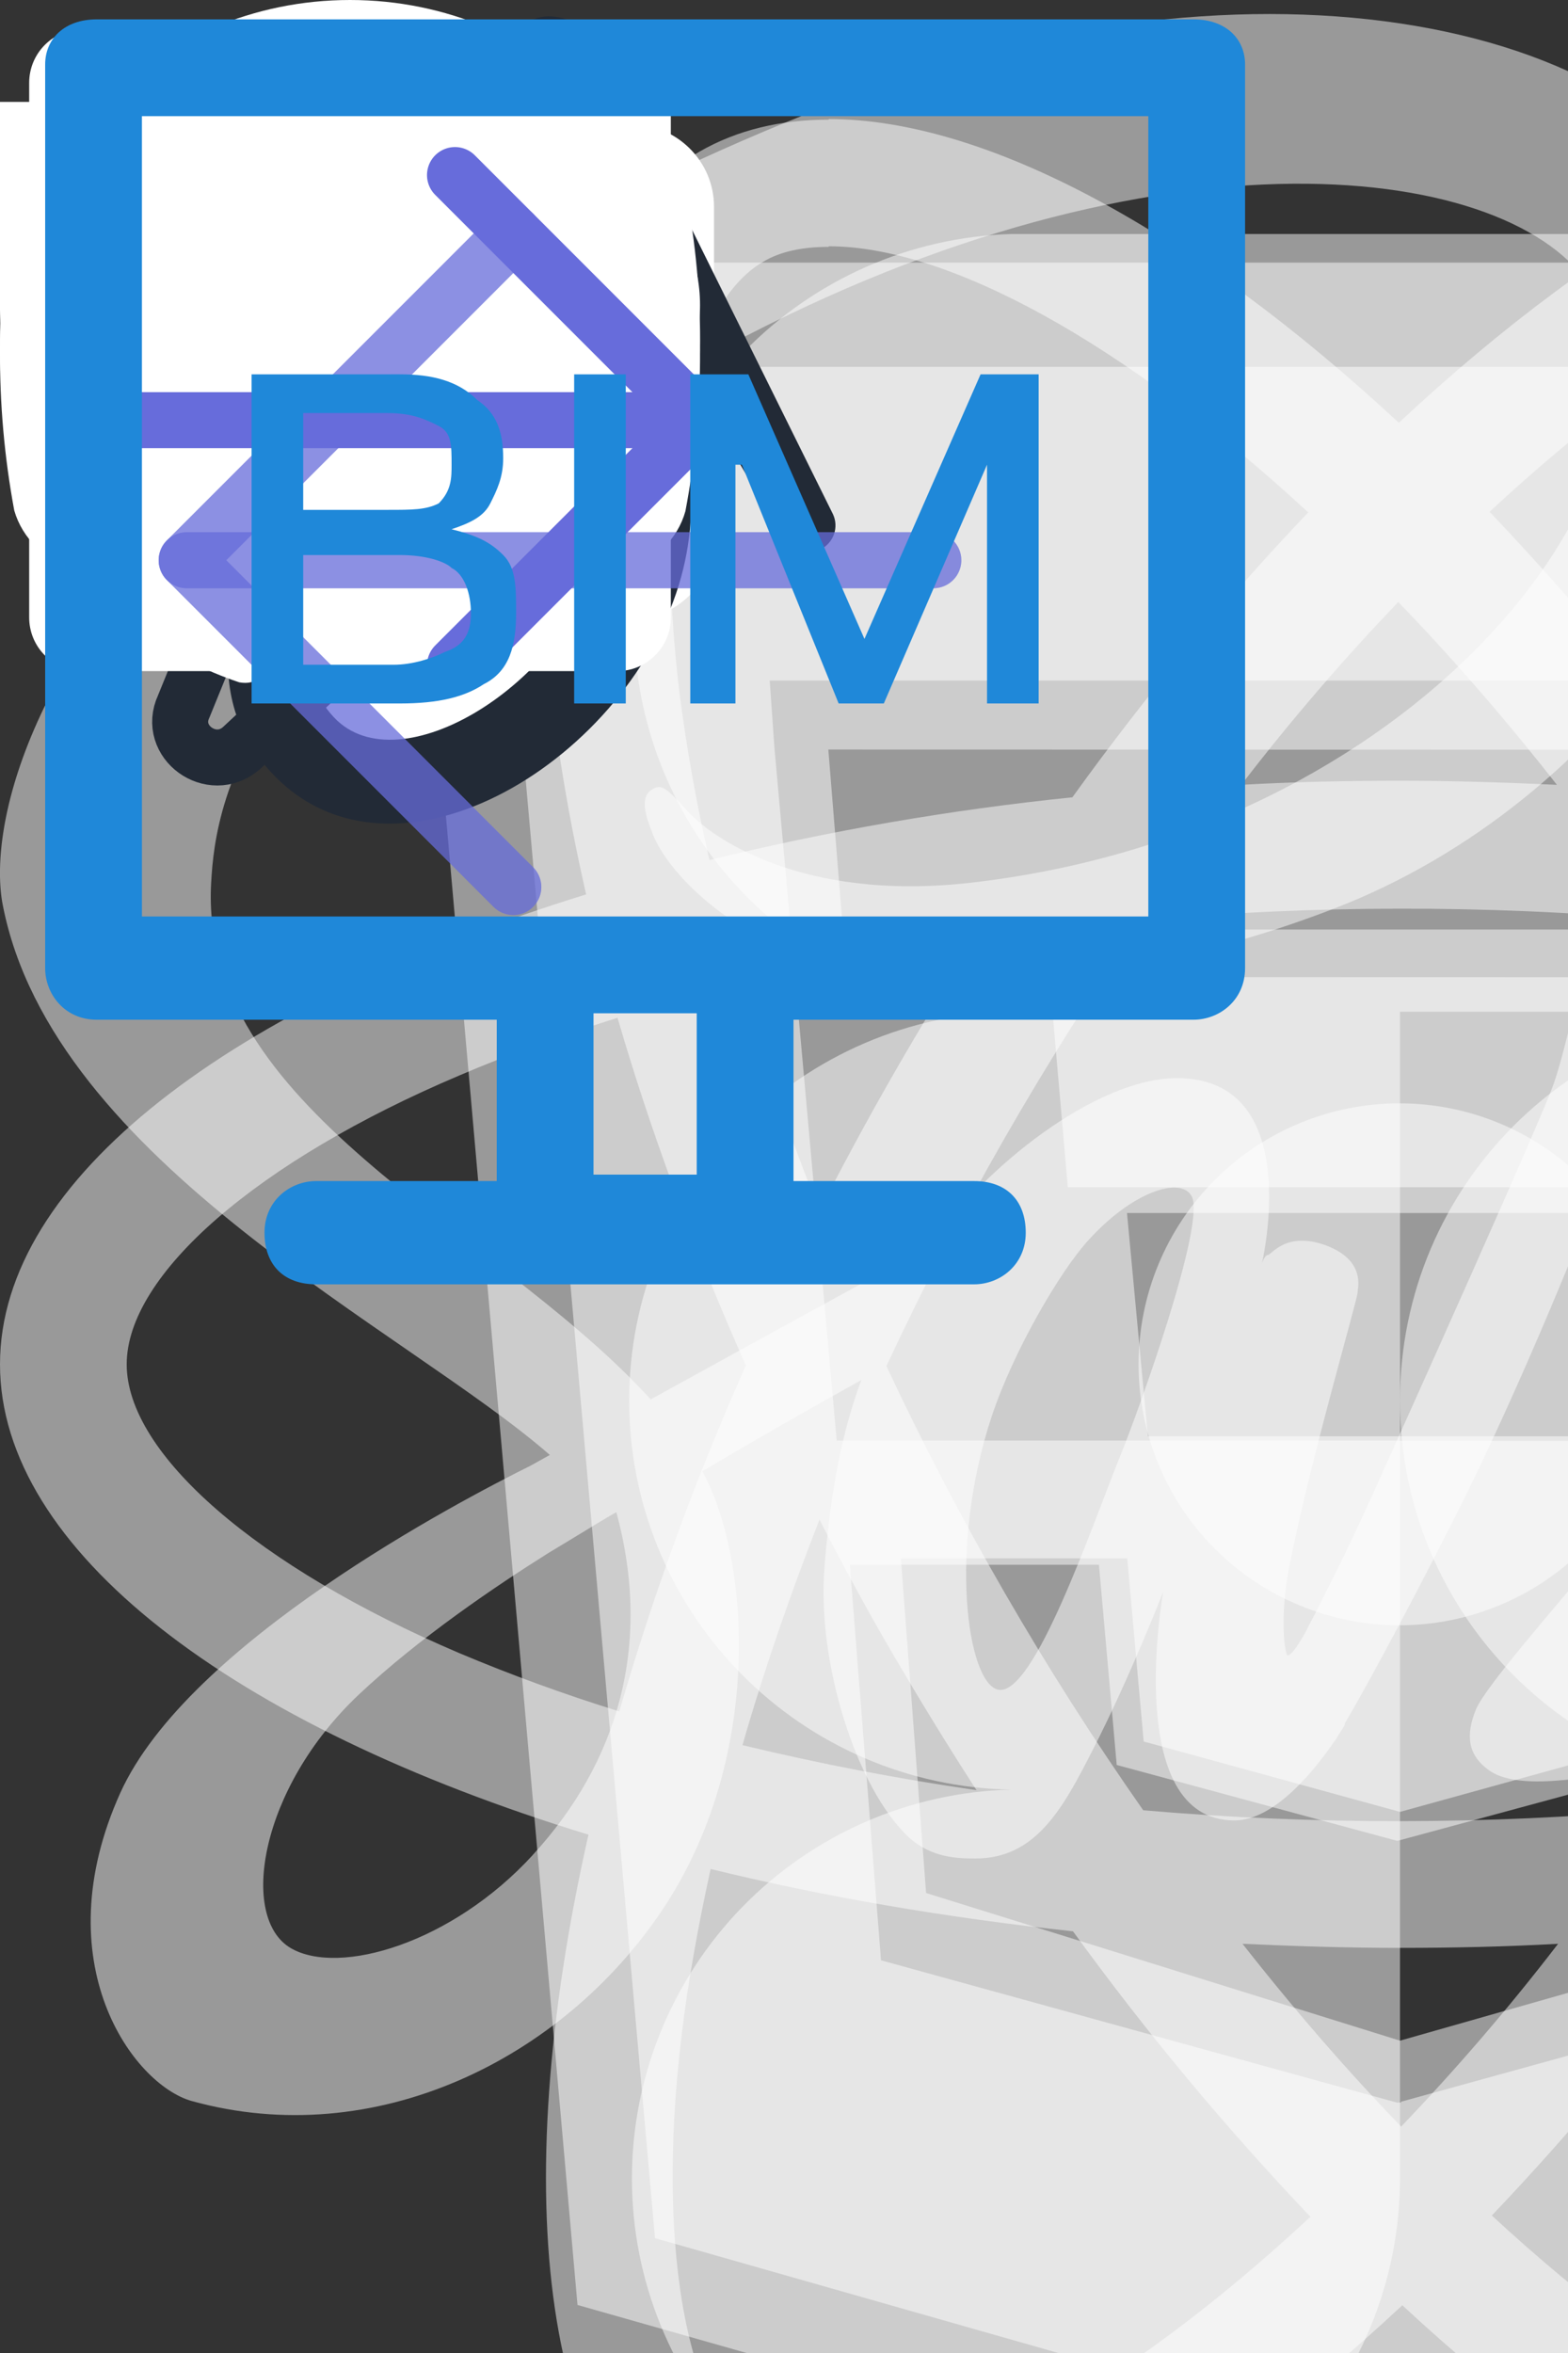 <svg width="56" height="84" viewBox="0 0 56 84" fill="none" xmlns="http://www.w3.org/2000/svg">

<rect x="0" y="0" width="56" height="84" fill="#333333" stroke="none"/>

<!--logos -->
    <g id="figma">
        <path d="M63.883 36.117C67.493 36.008 70.918 34.498 73.433 31.907C75.948 29.316 77.354 25.847 77.354 22.235C77.354 18.624 75.948 15.155 73.433 12.564C70.918 9.973 67.493 8.463 63.883 8.354H36.117C32.507 8.463 29.082 9.973 26.567 12.564C24.052 15.155 22.646 18.624 22.646 22.235C22.646 25.847 24.052 29.316 26.567 31.907C29.082 34.498 32.507 36.008 36.117 36.117C32.476 36.18 29.005 37.67 26.453 40.268C23.9 42.865 22.47 46.361 22.47 50.002C22.47 53.644 23.9 57.139 26.453 59.737C29.005 62.334 32.476 63.825 36.117 63.888C32.493 63.976 29.049 65.478 26.517 68.072C23.986 70.666 22.569 74.147 22.569 77.771C22.569 81.395 23.986 84.876 26.517 87.47C29.049 90.064 32.493 91.566 36.117 91.654C39.799 91.652 43.329 90.188 45.933 87.584C48.536 84.98 49.999 81.449 50 77.767V36.117H63.883Z" fill="white" fill-opacity="0.5"/>
        <path d="M63.883 63.883C71.551 63.883 77.767 57.668 77.767 50C77.767 42.333 71.551 36.117 63.883 36.117C56.216 36.117 50 42.333 50 50C50 57.668 56.216 63.883 63.883 63.883Z" fill="white" fill-opacity="0.5"/>

    </g>
    <g id="html">
        <path d="M14.18 9.375L20.625 82.285L50 90.625L79.258 82.285L85.83 9.375H14.18ZM72.285 26.67L71.817 31.279L71.65 33.184H37.334L38.135 42.383H70.859L70.537 44.756L68.467 68.408L68.301 69.99L50.039 75.029V75.059H49.922L49.893 75.068V75.059H49.883L31.465 69.981L30.352 55.859H39.248L39.883 63.008L49.883 65.713H49.922L59.883 63.018L60.996 51.435H49.893V51.426H29.883L27.656 26.67L27.49 24.297H72.442L72.285 26.67Z" fill="white" fill-opacity="0.5"/>
    </g>
    <g id="css">
        <path d="M17.467 13.096H82.529L76.612 79.904L49.929 87.454L23.392 79.9L17.467 13.096ZM70.417 26.767L29.583 26.758L30.242 34.879L61.612 34.887L60.825 43.304H40.25L40.996 51.275H60.15L59.017 62.191L50 64.683L40.846 62.171L40.258 55.633H32.175L33.075 67.579L50 72.85L66.646 68.112L70.417 26.767Z" fill="white" fill-opacity="0.5"/>
    </g>
    <g id="sass">
        <path d="M47.162 57.206C47.069 57.375 47.116 57.3 47.162 57.206V57.206ZM86.087 43.613C82.944 43.613 79.844 44.331 77.025 45.722C76.103 43.863 75.15 42.238 74.994 41.019C74.806 39.597 74.603 38.753 74.822 37.066C75.041 35.378 76.025 32.988 76.009 32.816C75.994 32.644 75.791 31.784 73.775 31.769C71.759 31.753 70.025 32.159 69.822 32.691C69.465 33.661 69.188 34.659 68.994 35.675C68.634 37.503 64.966 44.034 62.887 47.441C62.2 46.113 61.622 44.941 61.497 44.003C61.309 42.581 61.106 41.738 61.325 40.05C61.544 38.363 62.528 35.972 62.512 35.8C62.497 35.628 62.294 34.769 60.281 34.753C58.269 34.738 56.531 35.144 56.328 35.675C56.125 36.206 55.906 37.456 55.5 38.659C55.094 39.863 50.203 50.738 48.925 53.566C48.269 55.003 47.706 56.159 47.3 56.941C47.237 57.066 47.191 57.144 47.159 57.206C47.206 57.128 47.237 57.05 47.237 57.081C46.894 57.753 46.691 58.128 46.691 58.128V58.144C46.425 58.644 46.128 59.097 45.987 59.097C45.894 59.097 45.691 57.784 46.034 55.988C46.769 52.206 48.503 46.331 48.487 46.128C48.472 46.019 48.816 45.003 47.347 44.456C45.925 43.941 45.409 44.8 45.284 44.8C45.159 44.8 45.066 45.113 45.066 45.113C45.066 45.113 46.644 38.488 42.034 38.488C39.159 38.488 35.159 41.644 33.194 44.503C31.959 45.175 29.287 46.628 26.475 48.175L23.241 49.956C23.162 49.878 23.1 49.8 23.022 49.722C17.428 43.753 7.103 39.534 7.541 31.519C7.697 28.597 8.712 20.925 27.397 11.613C42.709 3.988 54.95 6.081 57.059 10.738C60.091 17.378 50.512 29.738 34.612 31.519C28.55 32.191 25.366 29.847 24.569 28.972C23.741 28.05 23.616 28.003 23.303 28.175C22.787 28.456 23.116 29.269 23.303 29.753C23.772 30.988 25.725 33.175 29.053 34.269C31.975 35.222 39.081 35.753 47.672 32.425C57.325 28.706 64.841 18.347 62.634 9.675C60.391 0.863 45.778 -2.028 31.962 2.878C23.728 5.8 14.825 10.394 8.422 16.378C0.812 23.503 -0.403 29.706 0.097 32.3C1.878 41.503 14.562 47.503 19.637 51.941L18.934 52.331C16.387 53.597 6.719 58.659 4.297 64.003C1.562 70.066 4.75 74.409 6.841 75.003C13.372 76.816 20.056 73.55 23.65 68.191C27.244 62.831 26.806 55.831 25.15 52.644C25.134 52.597 25.103 52.566 25.087 52.519C26.962 51.408 28.853 50.325 30.759 49.269C30.134 50.956 29.681 52.988 29.447 55.925C29.166 59.363 30.587 63.816 32.431 65.566C33.244 66.331 34.225 66.347 34.837 66.347C36.994 66.347 37.962 64.566 39.041 62.441C40.369 59.847 41.541 56.831 41.541 56.831C41.541 56.831 40.072 64.988 44.087 64.988C45.556 64.988 47.025 63.097 47.681 62.128V62.144C47.681 62.144 47.712 62.081 47.791 61.956C47.947 61.722 48.025 61.581 48.025 61.581V61.534C48.619 60.519 49.916 58.191 51.869 54.347C54.4 49.378 56.819 43.175 56.819 43.175C57.053 44.538 57.378 45.884 57.787 47.206C58.225 48.691 59.147 50.316 59.881 51.894C59.287 52.706 58.928 53.175 58.928 53.175C58.928 53.188 58.934 53.197 58.944 53.206C58.475 53.831 57.944 54.503 57.397 55.159C55.4 57.534 53.022 60.253 52.709 61.034C52.334 61.956 52.428 62.644 53.147 63.175C53.678 63.581 54.616 63.644 55.6 63.566C57.397 63.441 58.662 63.003 59.272 62.722C60.396 62.319 61.458 61.762 62.428 61.066C64.381 59.628 65.569 57.566 65.459 54.847C65.397 53.347 64.912 51.847 64.319 50.441C64.491 50.191 64.678 49.925 64.85 49.659C66.883 46.626 68.715 43.461 70.334 40.188C70.569 41.55 70.891 42.897 71.303 44.219C71.678 45.484 72.412 46.875 73.084 48.234C70.178 50.594 68.381 53.328 67.759 55.125C66.603 58.453 67.509 59.953 69.212 60.297C69.978 60.453 71.072 60.094 71.884 59.75C73.091 59.347 74.228 58.763 75.256 58.016C77.209 56.578 79.1 54.563 78.972 51.828C78.925 50.594 78.581 49.359 78.128 48.172C80.581 47.141 83.769 46.578 87.831 47.047C96.531 48.063 98.234 53.5 97.906 55.766C97.578 58.031 95.75 59.297 95.141 59.672C94.531 60.047 94.344 60.188 94.391 60.469C94.469 60.875 94.75 60.859 95.266 60.766C95.984 60.641 99.828 58.922 100 54.719C100.25 49.406 95.141 43.563 86.094 43.609L86.087 43.613ZM19.028 66.222C16.153 69.363 12.125 70.55 10.391 69.55C8.531 68.469 9.266 63.847 12.809 60.5C14.966 58.469 17.747 56.594 19.591 55.438C20.012 55.188 20.622 54.813 21.372 54.359C21.433 54.32 21.495 54.284 21.559 54.25C21.7 54.156 21.856 54.078 22.012 53.984C23.306 58.734 22.059 62.922 19.028 66.219V66.222ZM40.022 51.941C39.022 54.394 36.916 60.644 35.631 60.316C34.537 60.034 33.866 55.269 35.412 50.581C36.194 48.222 37.85 45.409 38.834 44.316C40.412 42.55 42.147 41.988 42.553 42.691C43.1 43.613 40.647 50.409 40.022 51.941ZM57.366 60.222C56.944 60.441 56.553 60.581 56.366 60.472C56.225 60.394 56.537 60.097 56.537 60.097C56.537 60.097 58.709 57.769 59.569 56.706C60.069 56.081 60.647 55.347 61.272 54.534C61.272 54.613 61.287 54.691 61.287 54.784C61.269 57.581 58.581 59.472 57.362 60.222H57.366ZM70.741 57.175C70.428 56.956 70.475 56.222 71.522 53.941C71.928 53.05 72.866 51.55 74.491 50.113C74.675 50.656 74.775 51.225 74.787 51.8C74.772 55.316 72.256 56.628 70.741 57.175Z" fill="white" fill-opacity="0.5"/>
    </g>
    <g id="react">
        <path d="M100 48.704C100 42.079 91.704 35.8 78.983 31.908C81.921 18.946 80.617 8.629 74.867 5.325C73.473 4.545 71.897 4.152 70.3 4.188V8.729C71.237 8.729 71.992 8.917 72.625 9.263C75.396 10.854 76.6 16.904 75.662 24.692C75.438 26.608 75.071 28.625 74.621 30.683C70.361 29.657 66.037 28.915 61.679 28.463C59.083 24.881 56.25 21.476 53.2 18.271C59.846 12.096 66.083 8.713 70.325 8.713V4.167C64.717 4.167 57.379 8.163 49.958 15.092C42.542 8.208 35.2 4.25 29.596 4.25V8.792C33.817 8.792 40.075 12.158 46.721 18.292C43.867 21.292 41.013 24.692 38.3 28.463C33.933 28.91 29.602 29.659 25.337 30.704C24.867 28.667 24.521 26.692 24.275 24.796C23.317 17.004 24.5 10.954 27.254 9.346C27.863 8.979 28.658 8.813 29.596 8.813V4.271C27.887 4.271 26.333 4.638 24.992 5.408C19.262 8.713 17.979 19.004 20.933 31.929C8.254 35.846 0 42.1 0 48.704C0 55.329 8.296 61.608 21.017 65.496C18.079 78.463 19.383 88.779 25.133 92.079C26.458 92.854 28.008 93.221 29.717 93.221C35.325 93.221 42.663 89.225 50.083 82.296C57.5 89.183 64.838 93.138 70.446 93.138C72.055 93.172 73.644 92.778 75.05 91.996C80.779 88.696 82.062 78.404 79.108 65.479C91.746 61.588 100 55.308 100 48.704ZM73.458 35.108C72.667 37.833 71.749 40.519 70.708 43.158C69.005 39.845 67.134 36.62 65.104 33.496C68 33.925 70.792 34.454 73.463 35.108H73.458ZM64.125 56.817C62.538 59.567 60.904 62.179 59.212 64.604C53.097 65.143 46.946 65.15 40.829 64.625C37.321 59.613 34.252 54.307 31.658 48.767C34.248 43.213 37.304 37.889 40.792 32.85C46.906 32.31 53.055 32.302 59.171 32.825C60.862 35.25 62.517 37.842 64.104 40.575C65.654 43.242 67.062 45.95 68.346 48.683C67.048 51.45 65.64 54.163 64.125 56.817ZM70.708 54.167C71.808 56.896 72.75 59.629 73.521 62.279C70.854 62.933 68.037 63.483 65.125 63.908C67.147 60.756 69.01 57.505 70.708 54.167ZM50.042 75.917C48.146 73.958 46.25 71.779 44.375 69.392C46.208 69.475 48.083 69.538 49.979 69.538C51.896 69.538 53.792 69.496 55.646 69.392C53.812 71.779 51.917 73.958 50.042 75.917ZM34.875 63.908C32.066 63.501 29.276 62.965 26.517 62.3C27.271 59.671 28.208 56.958 29.267 54.25C30.104 55.875 30.983 57.508 31.942 59.142C32.9 60.771 33.875 62.363 34.875 63.908ZM49.938 21.492C51.833 23.45 53.729 25.629 55.604 28.017C53.771 27.933 51.896 27.871 50 27.871C48.083 27.871 46.188 27.913 44.333 28.017C46.167 25.629 48.062 23.45 49.938 21.492ZM34.854 33.5C32.833 36.646 30.969 39.89 29.271 43.221C28.201 40.565 27.262 37.857 26.458 35.108C29.125 34.475 31.942 33.925 34.854 33.5ZM16.408 59.017C9.192 55.942 4.525 51.904 4.525 48.704C4.525 45.504 9.192 41.446 16.408 38.392C18.158 37.638 20.075 36.963 22.054 36.333C23.217 40.325 24.746 44.483 26.637 48.746C24.852 52.755 23.341 56.881 22.117 61.096C20.181 60.497 18.276 59.803 16.408 59.017ZM27.375 88.142C24.604 86.558 23.4 80.5 24.337 72.717C24.562 70.8 24.929 68.779 25.379 66.721C29.371 67.7 33.733 68.454 38.321 68.946C40.917 72.528 43.75 75.933 46.8 79.138C40.154 85.313 33.917 88.696 29.675 88.696C28.875 88.705 28.085 88.516 27.375 88.146V88.142ZM75.725 72.613C76.683 80.4 75.5 86.454 72.746 88.063C72.138 88.429 71.342 88.592 70.404 88.592C66.183 88.592 59.925 85.229 53.279 79.092C56.133 76.1 58.987 72.696 61.7 68.925C66.067 68.478 70.398 67.729 74.662 66.683C75.133 68.742 75.496 70.717 75.725 72.613ZM83.571 59.017C81.821 59.771 79.904 60.446 77.925 61.075C76.679 56.839 75.148 52.692 73.342 48.663C75.217 44.425 76.721 40.288 77.862 36.313C79.883 36.942 81.796 37.638 83.592 38.392C90.808 41.467 95.475 45.504 95.475 48.704C95.454 51.904 90.787 55.963 83.571 59.017Z" fill="white" fill-opacity="0.5"/>
        <path d="M49.979 58.021C52.45 58.021 54.82 57.039 56.567 55.292C58.314 53.545 59.296 51.175 59.296 48.704C59.296 46.233 58.314 43.864 56.567 42.117C54.82 40.369 52.45 39.388 49.979 39.388C47.508 39.388 45.139 40.369 43.391 42.117C41.644 43.864 40.663 46.233 40.663 48.704C40.663 51.175 41.644 53.545 43.391 55.292C45.139 57.039 47.508 58.021 49.979 58.021Z" fill="white" fill-opacity="0.5"/>
    </g>
<!-- specialization-->
    <g id="frontend">
        <path fill-rule="evenodd" clip-rule="evenodd" d="M4.5 7.375C4.5 6.593 4.816 5.842 5.379 5.289C5.941 4.736 6.704 4.425 7.5 4.425H22.5C23.296 4.425 24.059 4.736 24.621 5.289C25.184 5.842 25.5 6.593 25.5 7.375V19.175C25.5 19.957 25.184 20.708 24.621 21.261C24.059 21.814 23.296 22.125 22.5 22.125H19.17L19.355 22.846L20.561 24.032C20.77 24.238 20.913 24.501 20.971 24.787C21.029 25.073 20.999 25.37 20.886 25.64C20.772 25.909 20.58 26.139 20.333 26.301C20.087 26.463 19.797 26.55 19.5 26.55H10.5C10.203 26.55 9.913 26.463 9.667 26.301C9.42 26.139 9.228 25.909 9.114 25.64C9.001 25.37 8.971 25.073 9.029 24.787C9.087 24.501 9.23 24.238 9.44 24.032L10.646 22.846L10.83 22.125H7.5C6.704 22.125 5.941 21.814 5.379 21.261C4.816 20.708 4.5 19.957 4.5 19.175V7.375ZM13.156 17.7H7.5V7.375H22.5V17.7H13.156Z" fill="white"/>
    </g>
    <g id="designer">
        <path fill-rule="evenodd" clip-rule="evenodd" d="M24.33 20.585C25.896 14.839 22.188 8.903 16.096 7.298C9.217 5.484 -0.546 10.195 1.626 16.238C2.346 18.237 3.732 18.704 6.346 18.741L6.51 18.744C7.891 18.761 8.28 18.849 8.397 19.035C8.587 19.342 8.59 19.83 8.376 21.174C8.274 21.808 8.241 22.029 8.202 22.376C7.963 24.486 8.326 26.133 9.732 27.622C14.124 32.273 22.561 27.072 24.33 20.585ZM4.455 15.253C3.361 12.214 10.359 8.838 15.319 10.145C19.845 11.338 22.558 15.682 21.432 19.82C20.175 24.433 14.259 28.08 11.931 25.613C11.211 24.852 11.033 24.038 11.184 22.7C11.216 22.414 11.245 22.216 11.34 21.63C11.668 19.569 11.664 18.628 10.953 17.491C10.062 16.064 9.003 15.824 6.547 15.793L6.388 15.79C4.942 15.771 4.599 15.654 4.453 15.253H4.455Z" fill="#222A36"/>
        <path d="M9 14.75C8.503 14.75 8.026 14.556 7.674 14.21C7.323 13.864 7.125 13.395 7.125 12.906C7.125 12.417 7.323 11.948 7.674 11.602C8.026 11.257 8.503 11.062 9 11.062C9.497 11.062 9.974 11.257 10.326 11.602C10.678 11.948 10.875 12.417 10.875 12.906C10.875 13.395 10.678 13.864 10.326 14.21C9.974 14.556 9.497 14.75 9 14.75Z" fill="#222A36"/>
        <path d="M14.625 14.75C14.128 14.75 13.651 14.556 13.299 14.21C12.947 13.864 12.75 13.395 12.75 12.906C12.75 12.417 12.947 11.948 13.299 11.602C13.651 11.257 14.128 11.062 14.625 11.062C15.122 11.062 15.599 11.257 15.951 11.602C16.302 11.948 16.5 12.417 16.5 12.906C16.5 13.395 16.302 13.864 15.951 14.21C15.599 14.556 15.122 14.75 14.625 14.75Z" fill="#222A36"/>
        <path d="M18.375 19.175C17.878 19.175 17.401 18.981 17.049 18.635C16.698 18.289 16.5 17.82 16.5 17.331C16.5 16.842 16.698 16.373 17.049 16.028C17.401 15.682 17.878 15.488 18.375 15.488C18.872 15.488 19.349 15.682 19.701 16.028C20.052 16.373 20.25 16.842 20.25 17.331C20.25 17.82 20.052 18.289 19.701 18.635C19.349 18.981 18.872 19.175 18.375 19.175Z" fill="#222A36"/>
        <path d="M16.125 24.337C15.628 24.337 15.151 24.143 14.799 23.797C14.447 23.452 14.25 22.983 14.25 22.494C14.25 22.005 14.447 21.536 14.799 21.19C15.151 20.844 15.628 20.65 16.125 20.65C16.622 20.65 17.099 20.844 17.451 21.19C17.802 21.536 18 22.005 18 22.494C18 22.983 17.802 23.452 17.451 23.797C17.099 24.143 16.622 24.337 16.125 24.337Z" fill="#222A36"/>
        <path d="M21.555 5.318C21.733 5.224 21.928 5.166 22.129 5.149C22.33 5.131 22.533 5.153 22.725 5.214C22.917 5.275 23.094 5.374 23.247 5.504C23.399 5.634 23.523 5.793 23.611 5.971L29.751 18.361C29.854 18.584 29.866 18.836 29.786 19.068C29.706 19.299 29.539 19.492 29.319 19.607C29.1 19.721 28.844 19.75 28.604 19.686C28.364 19.622 28.158 19.47 28.027 19.262L20.965 7.359C20.864 7.188 20.799 6.998 20.773 6.801C20.748 6.605 20.764 6.405 20.819 6.215C20.874 6.024 20.968 5.846 21.095 5.692C21.221 5.538 21.378 5.411 21.556 5.318H21.555Z" fill="#222A36"/>
        <path fill-rule="evenodd" clip-rule="evenodd" d="M18.805 5.139C19.536 6.489 20.764 6.866 21.952 6.245C23.139 5.626 23.509 4.412 22.779 3.062C21.945 1.516 20.157 0.115 18.972 0.733C17.787 1.353 17.97 3.593 18.807 5.139H18.805ZM20.13 4.446C19.864 3.921 19.701 3.352 19.65 2.769C19.628 2.525 19.637 2.279 19.677 2.037L19.704 2.05C19.779 2.086 20.011 2.192 20.308 2.425C20.761 2.78 21.211 3.304 21.454 3.754C21.798 4.388 21.7 4.707 21.247 4.944C20.797 5.18 20.473 5.08 20.13 4.447V4.446Z" fill="#222A36"/>
    </g>
    <g id="branding">
        <path d="M22.105 4.429C22.756 3.619 22.142 2.458 21.06 2.458H12.665C12.196 2.458 11.762 2.694 11.529 3.075L5.176 13.469C4.675 14.288 5.305 15.309 6.311 15.309H10.598L6.56 25.223C5.976 26.476 7.554 27.623 8.614 26.716L25 11.469H16.439L22.105 4.429V4.429Z" stroke="#222A36" stroke-width="2" stroke-linecap="round" stroke-linejoin="round"/>
    </g>

<!-- social items -->
    <g id="dribble">
        <path d="M22.917 12.5C22.918 13.872 22.648 15.231 22.122 16.498C21.595 17.765 20.823 18.915 19.849 19.882C18.884 20.846 17.738 21.61 16.477 22.131C15.216 22.651 13.864 22.919 12.5 22.917C6.747 22.917 2.083 18.253 2.083 12.5C2.08 9.829 3.106 7.259 4.948 5.326C5.92 4.3 7.091 3.483 8.39 2.926C9.688 2.368 11.087 2.082 12.5 2.083C13.864 2.082 15.216 2.349 16.477 2.869C17.738 3.39 18.884 4.154 19.849 5.118C20.823 6.085 21.595 7.235 22.122 8.502C22.648 9.769 22.918 11.128 22.917 12.5V12.5Z" stroke="white" stroke-width="2" stroke-linecap="round" stroke-linejoin="round"/>
        <path d="M22.917 12.5C21.397 12.5 17.204 11.927 13.451 13.575C9.375 15.365 6.423 18.141 5.137 19.868" stroke="white" stroke-width="2" stroke-linecap="round" stroke-linejoin="round"/>
        <path d="M8.594 2.841C10.224 4.345 13.781 8.177 15.104 11.979C16.427 15.782 16.917 20.458 17.219 21.789" stroke="white" stroke-width="2" stroke-linecap="round" stroke-linejoin="round"/>
        <path d="M2.164 11.198C4.131 11.317 9.34 11.424 12.673 10C16.007 8.577 18.875 5.958 19.859 5.128" stroke="white" stroke-width="2" stroke-linecap="round" stroke-linejoin="round"/>
        <path d="M2.865 16.465C3.782 18.687 5.438 20.525 7.552 21.669" stroke="white" stroke-width="2" stroke-linecap="round" stroke-linejoin="round"/>
        <path d="M2.083 12.5C2.08 9.829 3.106 7.259 4.948 5.326" stroke="white" stroke-width="2" stroke-linecap="round" stroke-linejoin="round"/>
        <path d="M12.5 2.083C11.087 2.082 9.688 2.368 8.39 2.926C7.091 3.483 5.92 4.3 4.948 5.326" stroke="white" stroke-width="2" stroke-linecap="round" stroke-linejoin="round"/>
        <path d="M16.667 2.95C17.853 3.469 18.932 4.204 19.849 5.118C20.823 6.085 21.595 7.235 22.122 8.502C22.648 9.769 22.918 11.128 22.917 12.5C22.917 13.783 22.685 15.011 22.26 16.146" stroke="white" stroke-width="2" stroke-linecap="round" stroke-linejoin="round"/>
        <path d="M12.5 22.917C13.864 22.919 15.216 22.651 16.477 22.131C17.738 21.61 18.884 20.846 19.849 19.882" stroke="white" stroke-width="2" stroke-linecap="round" stroke-linejoin="round"/>
    </g>
    <g id="upwork2">
        <path d="M19.336 13.705C18.188 13.705 17.11 13.22 16.134 12.427L16.369 11.309L16.377 11.264C16.593 10.076 17.26 8.078 19.335 8.078C20.082 8.078 20.798 8.375 21.326 8.903C21.854 9.431 22.151 10.147 22.151 10.894C22.149 11.64 21.852 12.355 21.325 12.882C20.797 13.409 20.081 13.705 19.335 13.706L19.336 13.705ZM19.336 5.229C16.691 5.229 14.636 6.946 13.802 9.774C12.533 7.866 11.564 5.571 11.003 3.638H8.155V11.048C8.153 11.751 7.873 12.425 7.376 12.922C6.879 13.419 6.205 13.699 5.502 13.701C4.799 13.699 4.125 13.418 3.628 12.921C3.131 12.424 2.85 11.751 2.848 11.048V3.638H0V11.048C0 14.083 2.47 16.57 5.502 16.57C8.537 16.57 11.003 14.084 11.003 11.048V9.806C11.556 10.958 12.236 12.13 13.062 13.163L11.316 21.363H14.23L15.495 15.413C16.602 16.121 17.876 16.569 19.337 16.569C22.462 16.569 25.001 14.013 25.001 10.892C25.001 7.767 22.462 5.228 19.337 5.228L19.336 5.229Z" fill="white"/>
    </g>
    <g id="youtube">
        <path d="M24.48 6.778C24.338 6.273 24.062 5.816 23.682 5.455C23.291 5.083 22.811 4.817 22.288 4.682C20.332 4.167 12.494 4.167 12.494 4.167C9.227 4.129 5.96 4.293 2.713 4.656C2.19 4.801 1.712 5.073 1.319 5.448C0.934 5.819 0.655 6.276 0.509 6.777C0.159 8.664 -0.012 10.581 0.001 12.5C-0.012 14.418 0.158 16.333 0.509 18.223C0.652 18.722 0.93 19.177 1.316 19.545C1.703 19.913 2.184 20.178 2.713 20.319C4.695 20.833 12.494 20.833 12.494 20.833C15.766 20.871 19.037 20.707 22.288 20.344C22.811 20.209 23.291 19.943 23.682 19.571C24.067 19.203 24.341 18.746 24.479 18.248C24.838 16.361 25.013 14.444 25.001 12.524C25.028 10.595 24.853 8.669 24.48 6.777V6.778ZM10.003 16.067V8.934L16.524 12.501L10.003 16.067Z" fill="white"/>
    </g>
    <g id="linkedin">
        <path fill-rule="evenodd" clip-rule="evenodd" d="M1.042 2.956C1.042 2.448 1.243 1.961 1.602 1.602C1.961 1.243 2.448 1.042 2.956 1.042H22.042C22.293 1.041 22.543 1.09 22.775 1.187C23.008 1.283 23.219 1.424 23.397 1.601C23.575 1.779 23.716 1.99 23.813 2.223C23.909 2.455 23.959 2.705 23.958 2.956V22.042C23.959 22.293 23.909 22.543 23.813 22.775C23.717 23.008 23.576 23.219 23.398 23.397C23.22 23.575 23.009 23.716 22.776 23.813C22.544 23.909 22.294 23.959 22.043 23.958H2.956C2.705 23.958 2.456 23.909 2.223 23.812C1.991 23.716 1.78 23.575 1.602 23.397C1.424 23.219 1.283 23.008 1.187 22.776C1.091 22.543 1.042 22.294 1.042 22.043V2.956ZM10.113 9.779H13.216V11.338C13.664 10.442 14.809 9.635 16.531 9.635C19.832 9.635 20.615 11.42 20.615 14.694V20.758H17.274V15.44C17.274 13.575 16.826 12.523 15.688 12.523C14.11 12.523 13.454 13.657 13.454 15.44V20.758H10.113V9.779ZM4.383 20.616H7.725V9.635H4.383V20.615V20.616ZM8.203 6.054C8.209 6.34 8.159 6.625 8.053 6.891C7.948 7.157 7.791 7.4 7.591 7.604C7.391 7.809 7.152 7.971 6.888 8.082C6.624 8.193 6.341 8.25 6.055 8.25C5.769 8.25 5.485 8.193 5.221 8.082C4.958 7.971 4.719 7.809 4.519 7.604C4.318 7.4 4.161 7.157 4.056 6.891C3.951 6.625 3.9 6.34 3.906 6.054C3.919 5.493 4.15 4.958 4.552 4.565C4.954 4.172 5.493 3.953 6.055 3.953C6.616 3.953 7.156 4.172 7.557 4.565C7.959 4.958 8.191 5.493 8.203 6.054Z" fill="white"/>
    </g>
    <g id="github">
        <path fill-rule="evenodd" clip-rule="evenodd" d="M12.5 0C5.594 0 0 5.594 0 12.5C0 18.031 3.578 22.703 8.547 24.359C9.172 24.469 9.406 24.094 9.406 23.766C9.406 23.469 9.391 22.484 9.391 21.438C6.25 22.016 5.438 20.672 5.188 19.969C5.047 19.609 4.438 18.5 3.906 18.203C3.469 17.969 2.844 17.391 3.891 17.375C4.875 17.359 5.578 18.281 5.812 18.656C6.938 20.547 8.734 20.016 9.453 19.688C9.562 18.875 9.891 18.328 10.25 18.016C7.469 17.703 4.562 16.625 4.562 11.844C4.562 10.484 5.047 9.359 5.844 8.484C5.719 8.172 5.281 6.891 5.969 5.172C5.969 5.172 7.016 4.844 9.406 6.453C10.406 6.172 11.469 6.031 12.531 6.031C13.594 6.031 14.656 6.172 15.656 6.453C18.047 4.828 19.094 5.172 19.094 5.172C19.781 6.891 19.344 8.172 19.219 8.484C20.016 9.359 20.5 10.469 20.5 11.844C20.5 16.641 17.578 17.703 14.797 18.016C15.25 18.406 15.641 19.156 15.641 20.328C15.641 22 15.625 23.344 15.625 23.766C15.625 24.094 15.859 24.484 16.484 24.359C18.966 23.522 21.122 21.927 22.65 19.799C24.177 17.672 24.999 15.119 25 12.5C25 5.594 19.406 0 12.5 0Z" fill="white"/>
    </g>

<!-- special-->
    <g id="mail">
        <path d="M18.125 3.125H1.875C1.529 3.125 1.25 3.404 1.25 3.75V16.25C1.25 16.596 1.529 16.875 1.875 16.875H18.125C18.471 16.875 18.75 16.596 18.75 16.25V3.75C18.75 3.404 18.471 3.125 18.125 3.125ZM16.547 5.252L10.385 10.047C10.232 10.166 10.02 10.166 9.867 10.047L3.703 5.252C3.68 5.234 3.663 5.209 3.654 5.181C3.646 5.153 3.646 5.123 3.656 5.095C3.665 5.067 3.683 5.043 3.707 5.026C3.731 5.009 3.76 5 3.789 5H16.461C16.49 5 16.519 5.009 16.543 5.026C16.567 5.043 16.585 5.067 16.594 5.095C16.604 5.123 16.604 5.153 16.596 5.181C16.587 5.209 16.57 5.234 16.547 5.252Z" fill="white"/>
    </g>
    <g id="download">
        <path d="M10 12.5L13.333 9.167M10 12.5V2.5V12.5ZM10 12.5L6.667 9.167L10 12.5Z" stroke="white" stroke-width="2" stroke-linecap="round" stroke-linejoin="round"/>
        <path d="M1.667 14.167L2.184 16.238C2.274 16.598 2.482 16.918 2.775 17.147C3.068 17.376 3.429 17.5 3.801 17.5H16.199C16.571 17.5 16.932 17.376 17.225 17.147C17.518 16.918 17.726 16.598 17.816 16.238L18.333 14.167" stroke="white" stroke-width="2" stroke-linecap="round" stroke-linejoin="round"/>
    </g>
    <g id="arrow-left">
        <path d="M33.333 20H6.667" stroke="#676CDB" stroke-opacity="0.5" stroke-width="2" stroke-linecap="round" stroke-linejoin="round"/>
        <path d="M18.333 31.667L6.667 20L18.333 8.333" stroke="#676CDB" stroke-opacity="0.5" stroke-width="2" stroke-linecap="round" stroke-linejoin="round"/>
    </g>
    <g id="arrow-right">
        <path d="M33.333 20H6.667" stroke="#676CDB" stroke-opacity="0.5" stroke-width="2" stroke-linecap="round" stroke-linejoin="round"/>
        <path d="M18.333 31.667L6.667 20L18.333 8.333" stroke="#676CDB" stroke-opacity="0.5" stroke-width="2" stroke-linecap="round" stroke-linejoin="round"/>
    </g>
    <g id="arrow-right-small">
        <path d="M5 15H25" stroke="#676CDB" stroke-width="2" stroke-linecap="round" stroke-linejoin="round"/>
        <path d="M16.25 6.25L25 15L16.25 23.75" stroke="#676CDB" stroke-width="2" stroke-linecap="round" stroke-linejoin="round"/>
    </g>
    <g id="logo" transform="scale(0.045)">
        <path d="M947.2 15.36h-870.4C51.2 15.36 35.84 30.72 35.84 51.2v716.8c0 20.48 15.36 40.96 40.96 40.96h317.44v128H250.88c-20.48 0-40.96 15.36-40.96 40.96s15.36 40.96 40.96 40.96h522.24c20.48 0 40.96-15.36 40.96-40.96s-15.36-40.96-40.96-40.96h-143.36v-128h317.44c20.48 0 40.96-15.36 40.96-40.96V51.2c0-20.48-15.36-35.84-40.96-35.84z m-394.24 916.48H471.04v-128h81.92v128z m358.4-204.8H112.64V92.16h798.72v634.88z" fill="#1F88D9" />
        <path d="M384 542.72c20.48-10.24 25.6-30.72 25.6-56.32 0-20.48 0-35.84-10.24-46.08s-20.48-15.36-40.96-20.48c15.36-5.12 25.6-10.24 30.72-20.48 5.12-10.24 10.24-20.48 10.24-35.84 0-20.48-5.12-35.84-20.48-46.08-15.36-15.36-35.84-20.48-61.44-20.48H199.68v261.12h117.76c30.72 0 51.2-5.12 66.56-15.36zM240.64 327.68H307.2c20.48 0 30.72 5.12 40.96 10.24 10.24 5.12 10.24 15.36 10.24 30.72 0 10.24 0 20.48-10.24 30.72-10.24 5.12-20.48 5.12-40.96 5.12H240.64V327.68z m0 199.68V440.32h76.8c20.48 0 35.84 5.12 40.96 10.24 10.24 5.12 15.36 20.48 15.36 35.84 0 15.36-5.12 25.6-20.48 30.72-10.24 5.12-25.6 10.24-40.96 10.24H240.64zM455.68 296.96h40.96v261.12h-40.96zM583.68 368.64h5.12l76.8 189.44h35.84l81.92-189.44v189.44h40.96V296.96h-46.08l-92.16 209.92-92.16-209.92h-46.08v261.12h35.84z" fill="#1F88D9" />
    </g>

</svg>
